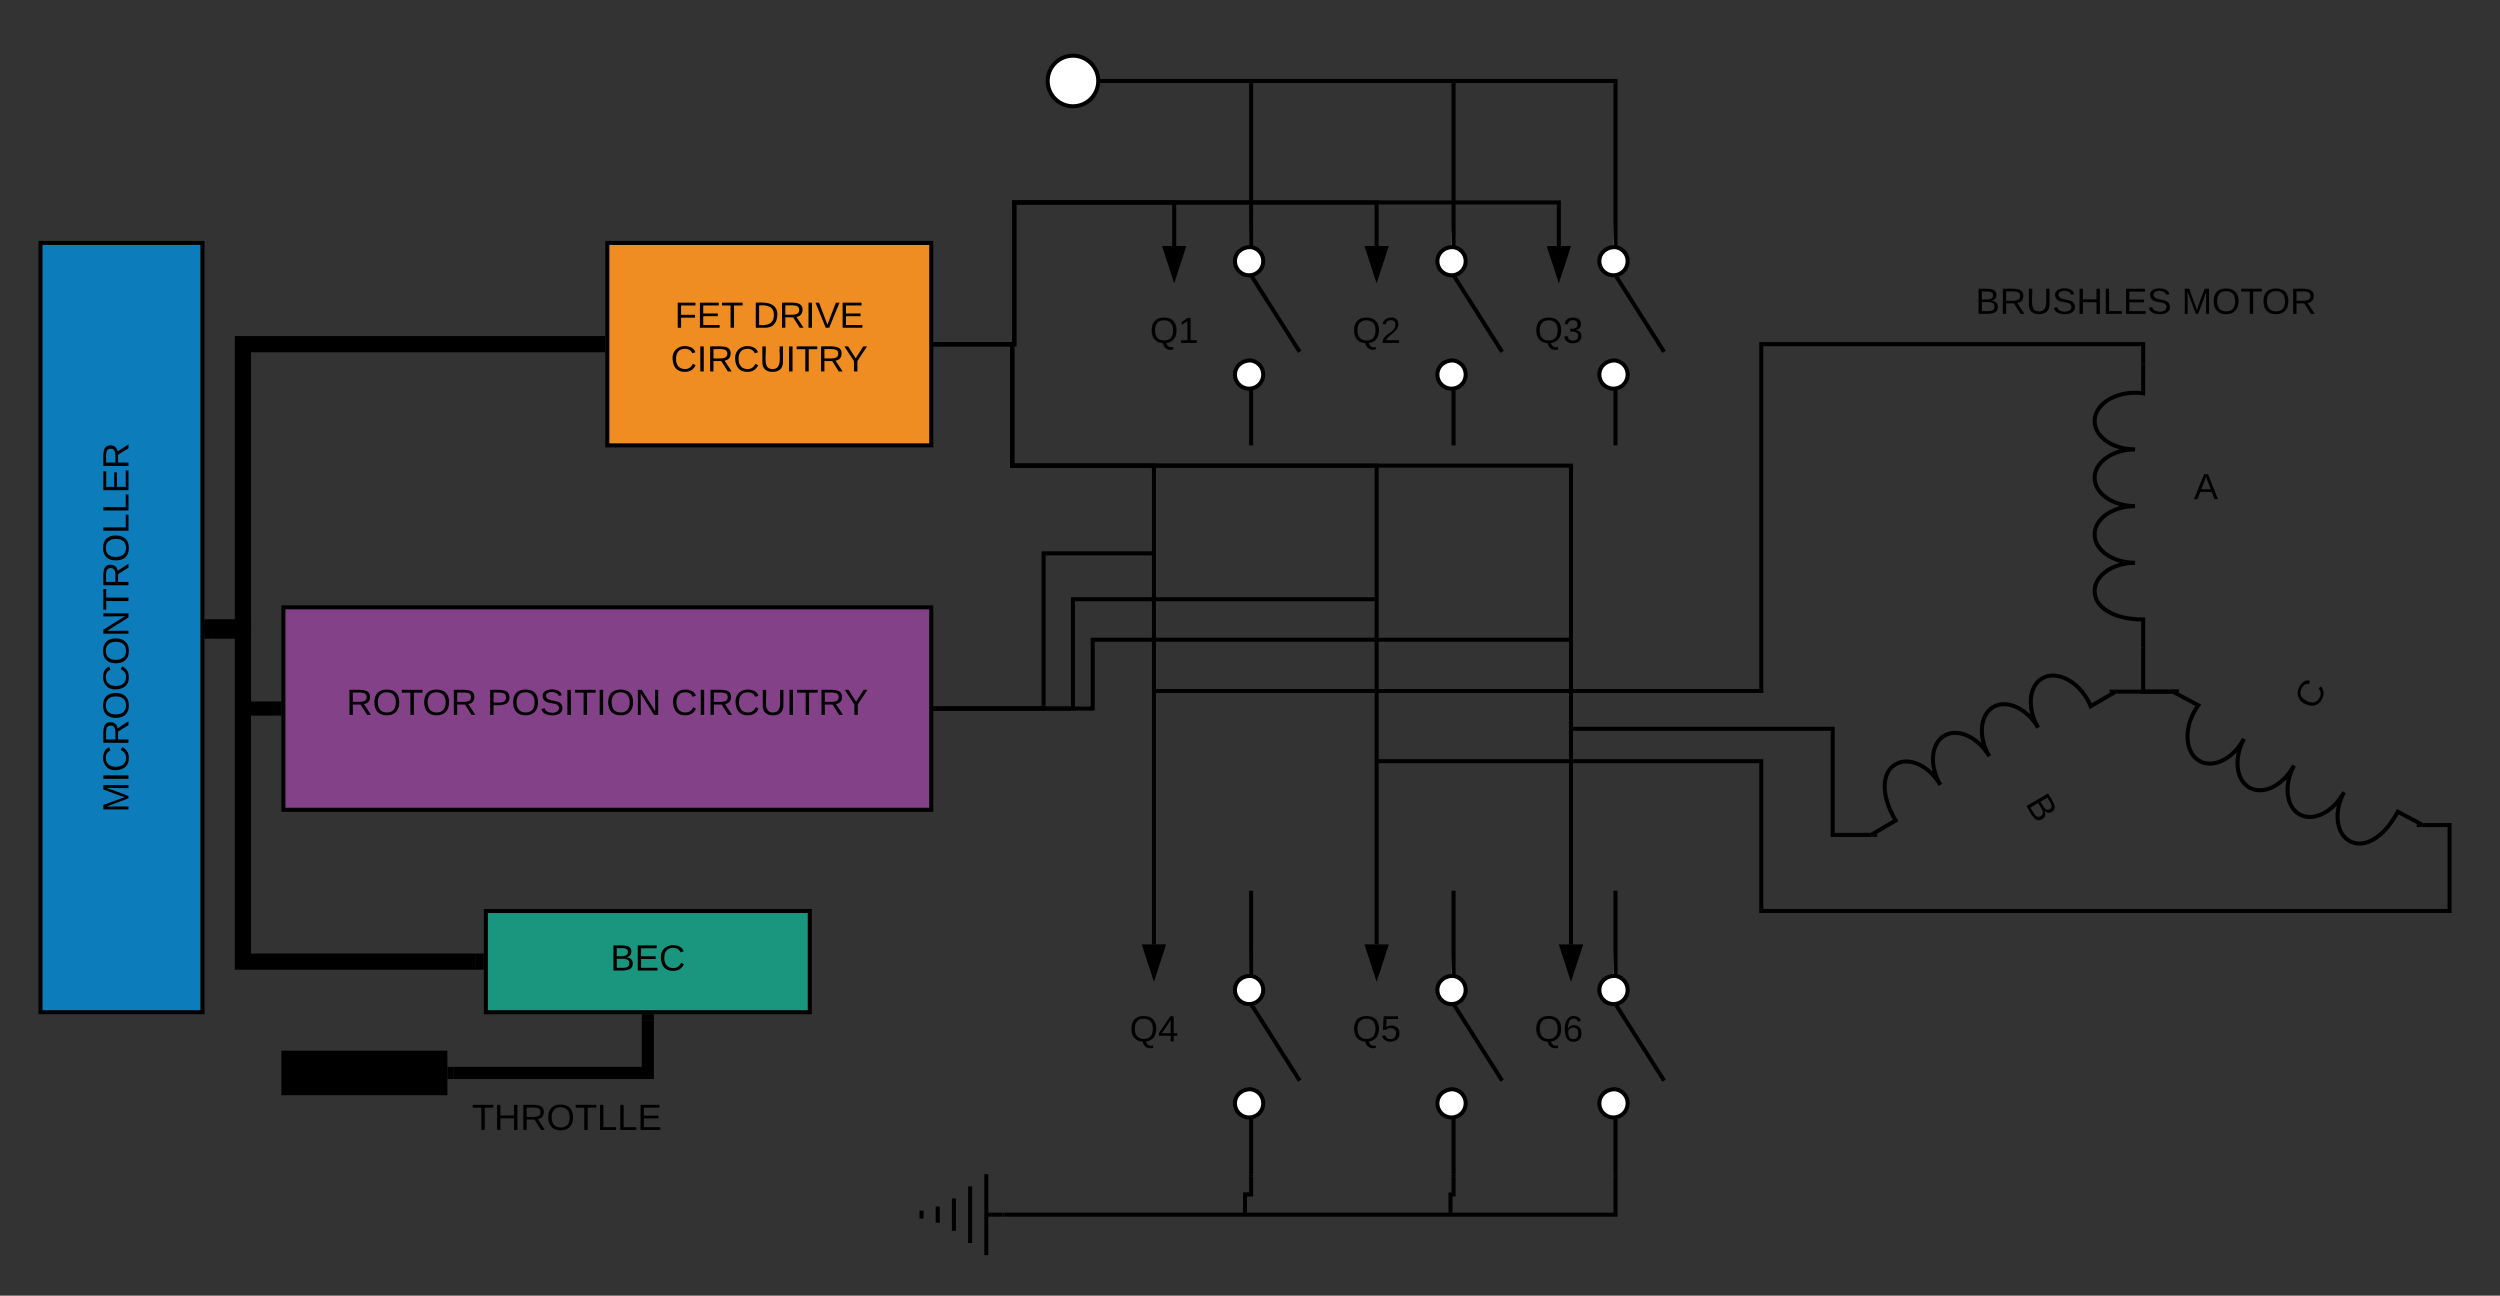 <svg xmlns="http://www.w3.org/2000/svg" xmlns:xlink="http://www.w3.org/1999/xlink" xmlns:lucid="lucid" width="1234.9" height="640"><rect width="100%" height="100%" fill="#333333" stroke="none"/><g transform="translate(-460 -460)" lucid:page-tab-id="0_0"><path d="M1532.24 801.65h-13.6V781" stroke="#000" stroke-width="2" fill="none"/><path d="M1536.24 802.12l-2.53-1.35-.93 1.76.22.12h-.8v-2h4.04zM1519.65 781.03h-2V780h2z"/><path d="M1506.07 801.65h26.17" stroke="#000" stroke-width="2" fill="none"/><path d="M1506.1 802.65h-.76l.23-.14-1-1.72-2.5 1.46v-1.6h4.02zM1536.24 802.12l-2.53-1.35-.93 1.76.22.12h-.8v-2h4.04z"/><g fill="none"><path d="M1360 830.96l120.8-70.73 40.44 69.03L1400.42 900z"/><path d="M1384.25 872.4l12.08-7.1c-7.6-12.97-6.7-23.87-.04-27.77 6.66-3.9 16.6.65 22.18 10.18-5.58-9.52-4.7-20.4 1.97-24.32 6.67-3.9 16.6.65 22.2 10.18-5.6-9.53-4.7-20.42 1.97-24.33 6.67-3.9 16.6.66 22.18 10.2-5.58-9.54-4.7-20.44 1.98-24.35 6.67-3.9 16.6.66 22.2 10.2.7 1.2 1.22 2.27 1.75 3.56l12.34-7.2" stroke="#000" stroke-width="2"/></g><use xlink:href="#a" transform="matrix(0.505,0.863,-0.863,0.505,1501.07,822.529) translate(9 52.6)"/><g fill="none"><path d="M1470.65 780V640h80v140z"/><path d="M1518.65 780v-14c-15.05 0-24-6.27-24-14s8.95-14 20-14c-11.05 0-20-6.27-20-14s8.95-14 20-14c-11.05 0-20-6.27-20-14s8.95-14 20-14c-11.05 0-20-6.27-20-14s8.95-14 20-14c1.4 0 2.6.08 3.97.28l.03-14.28" stroke="#000" stroke-width="2"/></g><use xlink:href="#b" transform="matrix(1,0,0,1,1534.648,654) translate(9 52.6)"/><g fill="none"><path d="M1634.17 909.9L1510.65 844l37.65-70.6 123.52 65.9z"/><path d="M1656.76 867.54l-12.35-6.6c-7.07 13.28-16.8 18.23-23.64 14.6-6.82-3.65-8.13-14.5-2.94-24.24-5.2 9.74-14.94 14.7-21.76 11.06-6.82-3.64-8.14-14.5-2.94-24.24-5.2 9.75-14.94 14.7-21.77 11.06-6.82-3.64-8.14-14.5-2.94-24.24-5.2 9.75-14.93 14.7-21.75 11.06-6.82-3.64-8.14-14.5-2.94-24.23.67-1.24 1.3-2.25 2.12-3.38l-12.58-6.75" stroke="#000" stroke-width="2"/></g><use xlink:href="#c" transform="matrix(0.471,-0.882,0.882,0.471,1553.12,794.119) translate(8.525 52.6)"/><path d="M1120 540v140h-60V540z" fill="none"/><path d="M1078 540v42c-4.87 0-8 3.13-8 7s3.13 7 7 7 7-3.13 7-7-3.13-7-7-7m1 14l24 37.8m-24 4.2c-4.87 0-8 3.13-8 7s3.13 7 7 7 7-3.13 7-7-3.13-7-7-7m1 14v28" stroke="#000" stroke-width="2" fill="#fff"/><path d="M1220 540v140h-60V540z" fill="none"/><path d="M1178 540v42c-4.87 0-8 3.13-8 7s3.13 7 7 7 7-3.13 7-7-3.13-7-7-7m1 14l24 37.8m-24 4.2c-4.87 0-8 3.13-8 7s3.13 7 7 7 7-3.13 7-7-3.13-7-7-7m1 14v28" stroke="#000" stroke-width="2" fill="#fff"/><path d="M1300 540v140h-60V540z" fill="none"/><path d="M1258 540v42c-4.87 0-8 3.13-8 7s3.13 7 7 7 7-3.13 7-7-3.13-7-7-7m1 14l24 37.8m-24 4.2c-4.87 0-8 3.13-8 7s3.13 7 7 7 7-3.13 7-7-3.13-7-7-7m1 14v28" stroke="#000" stroke-width="2" fill="#fff"/><path d="M1120 900v140h-60V900z" fill="none"/><path d="M1078 900v42c-4.87 0-8 3.13-8 7s3.13 7 7 7 7-3.13 7-7-3.13-7-7-7m1 14l24 37.8m-24 4.2c-4.87 0-8 3.13-8 7s3.13 7 7 7 7-3.13 7-7-3.13-7-7-7m1 14v28" stroke="#000" stroke-width="2" fill="#fff"/><path d="M1220 900v140h-60V900z" fill="none"/><path d="M1178 900v42c-4.87 0-8 3.13-8 7s3.13 7 7 7 7-3.13 7-7-3.13-7-7-7m1 14l24 37.8m-24 4.2c-4.87 0-8 3.13-8 7s3.13 7 7 7 7-3.13 7-7-3.13-7-7-7m1 14v28" stroke="#000" stroke-width="2" fill="#fff"/><path d="M1300 900v140h-60V900z" fill="none"/><path d="M1258 900v42c-4.87 0-8 3.13-8 7s3.13 7 7 7 7-3.13 7-7-3.13-7-7-7m1 14l24 37.8m-24 4.2c-4.87 0-8 3.13-8 7s3.13 7 7 7 7-3.13 7-7-3.13-7-7-7m1 14v28" stroke="#000" stroke-width="2" fill="#fff"/><path d="M760 580h160v100H760z" stroke="#000" stroke-width="2" fill="#ef8d22"/><use xlink:href="#d" transform="matrix(1,0,0,1,765,585) translate(28.275 36.9)"/><use xlink:href="#e" transform="matrix(1,0,0,1,765,585) translate(66.825 36.9)"/><use xlink:href="#f" transform="matrix(1,0,0,1,765,585) translate(26.325 58.5)"/><path d="M600 760h320v100H600z" stroke="#000" stroke-width="2" fill="#834187"/><use xlink:href="#g" transform="matrix(1,0,0,1,605,765) translate(26.125 48.15)"/><use xlink:href="#h" transform="matrix(1,0,0,1,605,765) translate(95.625 48.15)"/><use xlink:href="#f" transform="matrix(1,0,0,1,605,765) translate(186.525 48.15)"/><path d="M700 910h160v50H700z" stroke="#000" stroke-width="2" fill="#19967d"/><use xlink:href="#i" transform="matrix(1,0,0,1,705,915) translate(56.525 24.4)"/><path d="M600 980h80v20h-80z" stroke="#000" stroke-width="2"/><path d="M480 580h80v380h-80z" stroke="#000" stroke-width="2" fill="#0c7cba"/><use xlink:href="#j" transform="matrix(-1.8369701987210297e-16,-1,1,-1.8369701987210297e-16,485,955) translate(93.7 38.462)"/><path d="M1400 580h240v60h-240z" stroke="#000" stroke-opacity="0" stroke-width="2" fill="#fff" fill-opacity="0"/><use xlink:href="#k" transform="matrix(1,0,0,1,1405,585) translate(30.825 30.025)"/><use xlink:href="#l" transform="matrix(1,0,0,1,1405,585) translate(132.675 30.025)"/><path d="M1010 600h60v50h-60z" stroke="#000" stroke-opacity="0" stroke-width="2" fill="#fff" fill-opacity="0"/><use xlink:href="#m" transform="matrix(1,0,0,1,1015,605) translate(13 24.4)"/><path d="M1200 945h60v50h-60z" stroke="#000" stroke-opacity="0" stroke-width="2" fill="#fff" fill-opacity="0"/><use xlink:href="#n" transform="matrix(1,0,0,1,1205,950) translate(13 24.4)"/><path d="M1110 600h60v50h-60z" stroke="#000" stroke-opacity="0" stroke-width="2" fill="#fff" fill-opacity="0"/><use xlink:href="#o" transform="matrix(1,0,0,1,1115,605) translate(13 24.4)"/><path d="M1110 945h60v50h-60z" stroke="#000" stroke-opacity="0" stroke-width="2" fill="#fff" fill-opacity="0"/><use xlink:href="#p" transform="matrix(1,0,0,1,1115,950) translate(13 24.4)"/><path d="M1000 945h60v50h-60z" stroke="#000" stroke-opacity="0" stroke-width="2" fill="#fff" fill-opacity="0"/><use xlink:href="#q" transform="matrix(1,0,0,1,1005,950) translate(13 24.4)"/><path d="M1200 600h60v50h-60z" stroke="#000" stroke-opacity="0" stroke-width="2" fill="#fff" fill-opacity="0"/><use xlink:href="#r" transform="matrix(1,0,0,1,1205,605) translate(13 24.4)"/><path d="M1258 1041v19H956.2" stroke="#000" stroke-width="2" fill="none"/><path d="M1259 1041.03h-2V1040h2zM956.23 1061h-1.03v-2h1.03z"/><path d="M1178 1041v9h-1.5v9" stroke="#000" stroke-width="2" fill="none"/><path d="M1179 1041.03h-2V1040h2z"/><path d="M1176.5 1058.97v1.03M1078 1041v9h-3.02v9" stroke="#000" stroke-width="2" fill="none"/><path d="M1079 1041.03h-2V1040h2z"/><path d="M1074.98 1058.97v1.03" stroke="#000" stroke-width="2" fill="none"/><path d="M955.2 1040v40h-40v-40z" fill="none"/><path d="M947.2 1040v40m-8-6v-28m-8 6v16m-8-12v8m-8-2v-4m40 2h-8z" stroke="#000" stroke-width="2" fill="#fff"/><path d="M1258 539v-39h-257" stroke="#000" stroke-width="2" fill="none"/><path d="M1257 540v-1.03h2V540z"/><path d="M1001.03 500H1000M1178 539v-38" stroke="#000" stroke-width="2" fill="none"/><path d="M1177 540v-1.03h2V540z"/><path d="M1178 501.03V500M1078 539v-38" stroke="#000" stroke-width="2" fill="none"/><path d="M1077 540v-1.03h2V540z"/><path d="M1078 501.03V500" stroke="#000" stroke-width="2" fill="none"/><path d="M970 480h40v40h-40z" fill="none"/><path d="M1002.5 500c0 6.9-5.6 12.5-12.5 12.5s-12.5-5.6-12.5-12.5 5.6-12.5 12.5-12.5 12.5 5.6 12.5 12.5" stroke="#000" stroke-width="2" fill="#fff"/><path d="M922 630h39v-70h79v21.5" stroke="#000" stroke-width="2" fill="none"/><path d="M922.03 631H921v-2h1.03z"/><path d="M1040 596.76l-4.64-14.26h9.28z" stroke="#000" stroke-width="2"/><path d="M922 630h39v-70h179v21.5" stroke="#000" stroke-width="2" fill="none"/><path d="M922.03 631H921v-2h1.03z"/><path d="M1140 596.76l-4.64-14.26h9.28z" stroke="#000" stroke-width="2"/><path d="M922 630h39v-70h269v21.5" stroke="#000" stroke-width="2" fill="none"/><path d="M922.03 631H921v-2h1.03z"/><path d="M1230 596.76l-4.64-14.26h9.28z" stroke="#000" stroke-width="2"/><path d="M922 630h38v60h70v236.5" stroke="#000" stroke-width="2" fill="none"/><path d="M922.03 631H921v-2h1.03z"/><path d="M1030 941.76l-4.64-14.26h9.28z" stroke="#000" stroke-width="2"/><path d="M922 630h38v60h180v236.5" stroke="#000" stroke-width="2" fill="none"/><path d="M922.03 631H921v-2h1.03z"/><path d="M1140 941.76l-4.64-14.26h9.28z" stroke="#000" stroke-width="2"/><path d="M922 630h38v60h276v236.5" stroke="#000" stroke-width="2" fill="none"/><path d="M922.03 631H921v-2h1.03z"/><path d="M1236 941.76l-4.64-14.26h9.28z" stroke="#000" stroke-width="2"/><path d="M1518.65 639v-9H1330v171.33h-299" stroke="#000" stroke-width="2" fill="none"/><path d="M1519.65 643v-3h-2v-1.03h2z"/><path d="M1031.03 801.33H1030M1657.76 867.54H1670V910h-340v-74h-189" stroke="#000" stroke-width="2" fill="none"/><path d="M1657.8 868.54h-4.04v-1.47l2.53 1.35.94-1.77-.23-.1h.8z"/><path d="M1141.03 836H1140M1383.25 872.4h-17.98V820H1237" stroke="#000" stroke-width="2" fill="none"/><path d="M1383.75 871.52l1 1.73 2.5-1.46v1.6h-4.02v-2h.75z"/><path d="M1237.03 820H1236" stroke="#000" stroke-width="2" fill="none"/><path d="M595.5 810H580v-38h-15.5" stroke="#000" stroke-width="7" fill="none"/><path d="M599 813.5h-3.6v-7h3.6zM564.6 775.5H561v-7h3.6z"/><path d="M755 630H580v140h-15" stroke="#000" stroke-width="8" fill="none"/><path d="M759 634h-4.1v-8h4.1zM565.1 774H561v-8h4.1z"/><path d="M695 935H580V770h-15" stroke="#000" stroke-width="8" fill="none"/><path d="M699 939h-4.1v-8h4.1zM565.1 774H561v-8h4.1z"/><path d="M780 964v26h-96" stroke="#000" stroke-width="6" fill="none"/><path d="M783 964.08h-6V961h6zM684.08 993H681v-6h3.08z"/><path d="M680 995h120v40H680z" stroke="#000" stroke-opacity="0" stroke-width="2" fill="#fff" fill-opacity="0"/><g><use xlink:href="#s" transform="matrix(1,0,0,1,685,1000) translate(8.1 18.15)"/></g><path d="M922 810h53.5v-76.67h53.5" stroke="#000" stroke-width="2" fill="none"/><path d="M922.03 811H921v-2h1.03z"/><path d="M1028.97 733.33h1.03M922 810h68v-54h149" stroke="#000" stroke-width="2" fill="none"/><path d="M922.03 811H921v-2h1.03z"/><path d="M1138.97 756h1.03M922 810h77.75v-34H1235" stroke="#000" stroke-width="2" fill="none"/><path d="M922.03 811H921v-2h1.03z"/><path d="M1234.97 776h1.03" stroke="#000" stroke-width="2" fill="none"/><defs><path d="M160-131c35 5 61 23 61 61C221 17 115-2 30 0v-248c76 3 177-17 177 60 0 33-19 50-47 57zm-97-11c50-1 110 9 110-42 0-47-63-36-110-37v79zm0 115c55-2 124 14 124-45 0-56-70-42-124-44v89" id="t"/><use transform="matrix(0.05,0,0,0.05,0,0)" xlink:href="#t" id="a"/><path d="M205 0l-28-72H64L36 0H1l101-248h38L239 0h-34zm-38-99l-47-123c-12 45-31 82-46 123h93" id="u"/><use transform="matrix(0.05,0,0,0.05,0,0)" xlink:href="#u" id="b"/><path d="M212-179c-10-28-35-45-73-45-59 0-87 40-87 99 0 60 29 101 89 101 43 0 62-24 78-52l27 14C228-24 195 4 139 4 59 4 22-46 18-125c-6-104 99-153 187-111 19 9 31 26 39 46" id="v"/><use transform="matrix(0.05,0,0,0.05,0,0)" xlink:href="#v" id="c"/><path d="M63-220v92h138v28H63V0H30v-248h175v28H63" id="w"/><path d="M30 0v-248h187v28H63v79h144v27H63v87h162V0H30" id="x"/><path d="M127-220V0H93v-220H8v-28h204v28h-85" id="y"/><g id="d"><use transform="matrix(0.05,0,0,0.05,0,0)" xlink:href="#w"/><use transform="matrix(0.05,0,0,0.05,10.95,0)" xlink:href="#x"/><use transform="matrix(0.05,0,0,0.05,22.95,0)" xlink:href="#y"/></g><path d="M30-248c118-7 216 8 213 122C240-48 200 0 122 0H30v-248zM63-27c89 8 146-16 146-99s-60-101-146-95v194" id="z"/><path d="M233-177c-1 41-23 64-60 70L243 0h-38l-65-103H63V0H30v-248c88 3 205-21 203 71zM63-129c60-2 137 13 137-47 0-61-80-42-137-45v92" id="A"/><path d="M33 0v-248h34V0H33" id="B"/><path d="M137 0h-34L2-248h35l83 218 83-218h36" id="C"/><g id="e"><use transform="matrix(0.05,0,0,0.05,0,0)" xlink:href="#z"/><use transform="matrix(0.05,0,0,0.05,12.95,0)" xlink:href="#A"/><use transform="matrix(0.05,0,0,0.05,25.9,0)" xlink:href="#B"/><use transform="matrix(0.05,0,0,0.05,30.9,0)" xlink:href="#C"/><use transform="matrix(0.05,0,0,0.05,42.9,0)" xlink:href="#x"/></g><path d="M232-93c-1 65-40 97-104 97C67 4 28-28 28-90v-158h33c8 89-33 224 67 224 102 0 64-133 71-224h33v155" id="D"/><path d="M137-103V0h-34v-103L8-248h37l75 118 75-118h37" id="E"/><g id="f"><use transform="matrix(0.05,0,0,0.05,0,0)" xlink:href="#v"/><use transform="matrix(0.05,0,0,0.05,12.95,0)" xlink:href="#B"/><use transform="matrix(0.05,0,0,0.05,17.95,0)" xlink:href="#A"/><use transform="matrix(0.05,0,0,0.05,30.9,0)" xlink:href="#v"/><use transform="matrix(0.05,0,0,0.05,43.85,0)" xlink:href="#D"/><use transform="matrix(0.05,0,0,0.05,56.8,0)" xlink:href="#B"/><use transform="matrix(0.05,0,0,0.05,61.8,0)" xlink:href="#y"/><use transform="matrix(0.05,0,0,0.05,72.75,0)" xlink:href="#A"/><use transform="matrix(0.05,0,0,0.05,85.35,0)" xlink:href="#E"/></g><path d="M140-251c81 0 123 46 123 126C263-46 219 4 140 4 59 4 17-45 17-125s42-126 123-126zm0 227c63 0 89-41 89-101s-29-99-89-99c-61 0-89 39-89 99S79-25 140-24" id="F"/><g id="g"><use transform="matrix(0.05,0,0,0.05,0,0)" xlink:href="#A"/><use transform="matrix(0.05,0,0,0.05,12.95,0)" xlink:href="#F"/><use transform="matrix(0.05,0,0,0.05,26.95,0)" xlink:href="#y"/><use transform="matrix(0.05,0,0,0.05,37.55,0)" xlink:href="#F"/><use transform="matrix(0.05,0,0,0.05,51.55,0)" xlink:href="#A"/></g><path d="M30-248c87 1 191-15 191 75 0 78-77 80-158 76V0H30v-248zm33 125c57 0 124 11 124-50 0-59-68-47-124-48v98" id="G"/><path d="M185-189c-5-48-123-54-124 2 14 75 158 14 163 119 3 78-121 87-175 55-17-10-28-26-33-46l33-7c5 56 141 63 141-1 0-78-155-14-162-118-5-82 145-84 179-34 5 7 8 16 11 25" id="H"/><path d="M190 0L58-211 59 0H30v-248h39L202-35l-2-213h31V0h-41" id="I"/><g id="h"><use transform="matrix(0.05,0,0,0.05,0,0)" xlink:href="#G"/><use transform="matrix(0.05,0,0,0.05,12,0)" xlink:href="#F"/><use transform="matrix(0.05,0,0,0.05,26,0)" xlink:href="#H"/><use transform="matrix(0.05,0,0,0.05,38,0)" xlink:href="#B"/><use transform="matrix(0.05,0,0,0.05,43,0)" xlink:href="#y"/><use transform="matrix(0.05,0,0,0.05,53.95,0)" xlink:href="#B"/><use transform="matrix(0.05,0,0,0.05,58.95,0)" xlink:href="#F"/><use transform="matrix(0.05,0,0,0.05,72.95,0)" xlink:href="#I"/></g><g id="i"><use transform="matrix(0.05,0,0,0.05,0,0)" xlink:href="#t"/><use transform="matrix(0.05,0,0,0.05,12,0)" xlink:href="#x"/><use transform="matrix(0.05,0,0,0.05,24,0)" xlink:href="#v"/></g><path d="M240 0l2-218c-23 76-54 145-80 218h-23L58-218 59 0H30v-248h44l77 211c21-75 51-140 76-211h43V0h-30" id="J"/><path d="M30 0v-248h33v221h125V0H30" id="K"/><g id="j"><use transform="matrix(0.05,0,0,0.05,0,0)" xlink:href="#J"/><use transform="matrix(0.05,0,0,0.05,14.95,0)" xlink:href="#B"/><use transform="matrix(0.05,0,0,0.05,19.95,0)" xlink:href="#v"/><use transform="matrix(0.05,0,0,0.05,32.9,0)" xlink:href="#A"/><use transform="matrix(0.05,0,0,0.05,45.85,0)" xlink:href="#F"/><use transform="matrix(0.05,0,0,0.05,59.85,0)" xlink:href="#v"/><use transform="matrix(0.05,0,0,0.05,72.8,0)" xlink:href="#F"/><use transform="matrix(0.05,0,0,0.05,86.8,0)" xlink:href="#I"/><use transform="matrix(0.05,0,0,0.05,99.75,0)" xlink:href="#y"/><use transform="matrix(0.05,0,0,0.05,110.7,0)" xlink:href="#A"/><use transform="matrix(0.05,0,0,0.05,123.65,0)" xlink:href="#F"/><use transform="matrix(0.05,0,0,0.05,137.65,0)" xlink:href="#K"/><use transform="matrix(0.05,0,0,0.05,147.65,0)" xlink:href="#K"/><use transform="matrix(0.05,0,0,0.05,157.65,0)" xlink:href="#x"/><use transform="matrix(0.05,0,0,0.05,169.65,0)" xlink:href="#A"/></g><path d="M197 0v-115H63V0H30v-248h33v105h134v-105h34V0h-34" id="L"/><g id="k"><use transform="matrix(0.05,0,0,0.05,0,0)" xlink:href="#t"/><use transform="matrix(0.05,0,0,0.05,12,0)" xlink:href="#A"/><use transform="matrix(0.05,0,0,0.05,24.95,0)" xlink:href="#D"/><use transform="matrix(0.05,0,0,0.05,37.9,0)" xlink:href="#H"/><use transform="matrix(0.05,0,0,0.05,49.9,0)" xlink:href="#L"/><use transform="matrix(0.05,0,0,0.05,62.85,0)" xlink:href="#K"/><use transform="matrix(0.05,0,0,0.05,72.85,0)" xlink:href="#x"/><use transform="matrix(0.05,0,0,0.05,84.85,0)" xlink:href="#H"/></g><g id="l"><use transform="matrix(0.05,0,0,0.05,0,0)" xlink:href="#J"/><use transform="matrix(0.05,0,0,0.05,14.95,0)" xlink:href="#F"/><use transform="matrix(0.05,0,0,0.05,28.95,0)" xlink:href="#y"/><use transform="matrix(0.05,0,0,0.05,39.55,0)" xlink:href="#F"/><use transform="matrix(0.05,0,0,0.05,53.55,0)" xlink:href="#A"/></g><path d="M140-251c81 0 123 46 123 126C263-53 228-8 163 1c7 30 30 48 69 40v23c-55 16-95-15-103-61C56-3 17-48 17-125c0-80 42-126 123-126zm0 227c63 0 89-41 89-101s-29-99-89-99c-61 0-89 39-89 99S79-25 140-24" id="M"/><path d="M27 0v-27h64v-190l-56 39v-29l58-41h29v221h61V0H27" id="N"/><g id="m"><use transform="matrix(0.05,0,0,0.05,0,0)" xlink:href="#M"/><use transform="matrix(0.05,0,0,0.05,14,0)" xlink:href="#N"/></g><path d="M110-160c48 1 74 30 74 79 0 53-28 85-80 85-65 0-83-55-86-122-5-90 50-162 133-122 14 7 22 21 27 39l-31 6c-5-40-67-38-82-6-9 19-15 44-15 74 11-20 30-34 60-33zm-7 138c34 0 49-23 49-58s-16-56-50-56c-29 0-50 16-49 49 1 36 15 65 50 65" id="O"/><g id="n"><use transform="matrix(0.05,0,0,0.05,0,0)" xlink:href="#M"/><use transform="matrix(0.05,0,0,0.05,14,0)" xlink:href="#O"/></g><path d="M101-251c82-7 93 87 43 132L82-64C71-53 59-42 53-27h129V0H18c2-99 128-94 128-182 0-28-16-43-45-43s-46 15-49 41l-32-3c6-41 34-60 81-64" id="P"/><g id="o"><use transform="matrix(0.05,0,0,0.05,0,0)" xlink:href="#M"/><use transform="matrix(0.05,0,0,0.05,14,0)" xlink:href="#P"/></g><path d="M54-142c48-35 137-8 131 61C196 18 31 33 14-55l32-4c7 23 22 37 52 37 35-1 51-22 54-58 4-55-73-65-99-34H22l8-134h141v27H59" id="Q"/><g id="p"><use transform="matrix(0.05,0,0,0.05,0,0)" xlink:href="#M"/><use transform="matrix(0.05,0,0,0.05,14,0)" xlink:href="#Q"/></g><path d="M155-56V0h-30v-56H8v-25l114-167h33v167h35v25h-35zm-30-156c-27 46-58 90-88 131h88v-131" id="R"/><g id="q"><use transform="matrix(0.05,0,0,0.05,0,0)" xlink:href="#M"/><use transform="matrix(0.05,0,0,0.05,14,0)" xlink:href="#R"/></g><path d="M126-127c33 6 58 20 58 59 0 88-139 92-164 29-3-8-5-16-6-25l32-3c6 27 21 44 54 44 32 0 52-15 52-46 0-38-36-46-79-43v-28c39 1 72-4 72-42 0-27-17-43-46-43-28 0-47 15-49 41l-32-3c6-42 35-63 81-64 48-1 79 21 79 65 0 36-21 52-52 59" id="S"/><g id="r"><use transform="matrix(0.05,0,0,0.05,0,0)" xlink:href="#M"/><use transform="matrix(0.05,0,0,0.05,14,0)" xlink:href="#S"/></g><g id="s"><use transform="matrix(0.05,0,0,0.05,0,0)" xlink:href="#y"/><use transform="matrix(0.05,0,0,0.05,10.95,0)" xlink:href="#L"/><use transform="matrix(0.05,0,0,0.05,23.9,0)" xlink:href="#A"/><use transform="matrix(0.05,0,0,0.05,36.85,0)" xlink:href="#F"/><use transform="matrix(0.05,0,0,0.05,50.85,0)" xlink:href="#y"/><use transform="matrix(0.05,0,0,0.05,61.8,0)" xlink:href="#K"/><use transform="matrix(0.05,0,0,0.05,71.8,0)" xlink:href="#K"/><use transform="matrix(0.05,0,0,0.05,81.8,0)" xlink:href="#x"/></g></defs></g></svg>